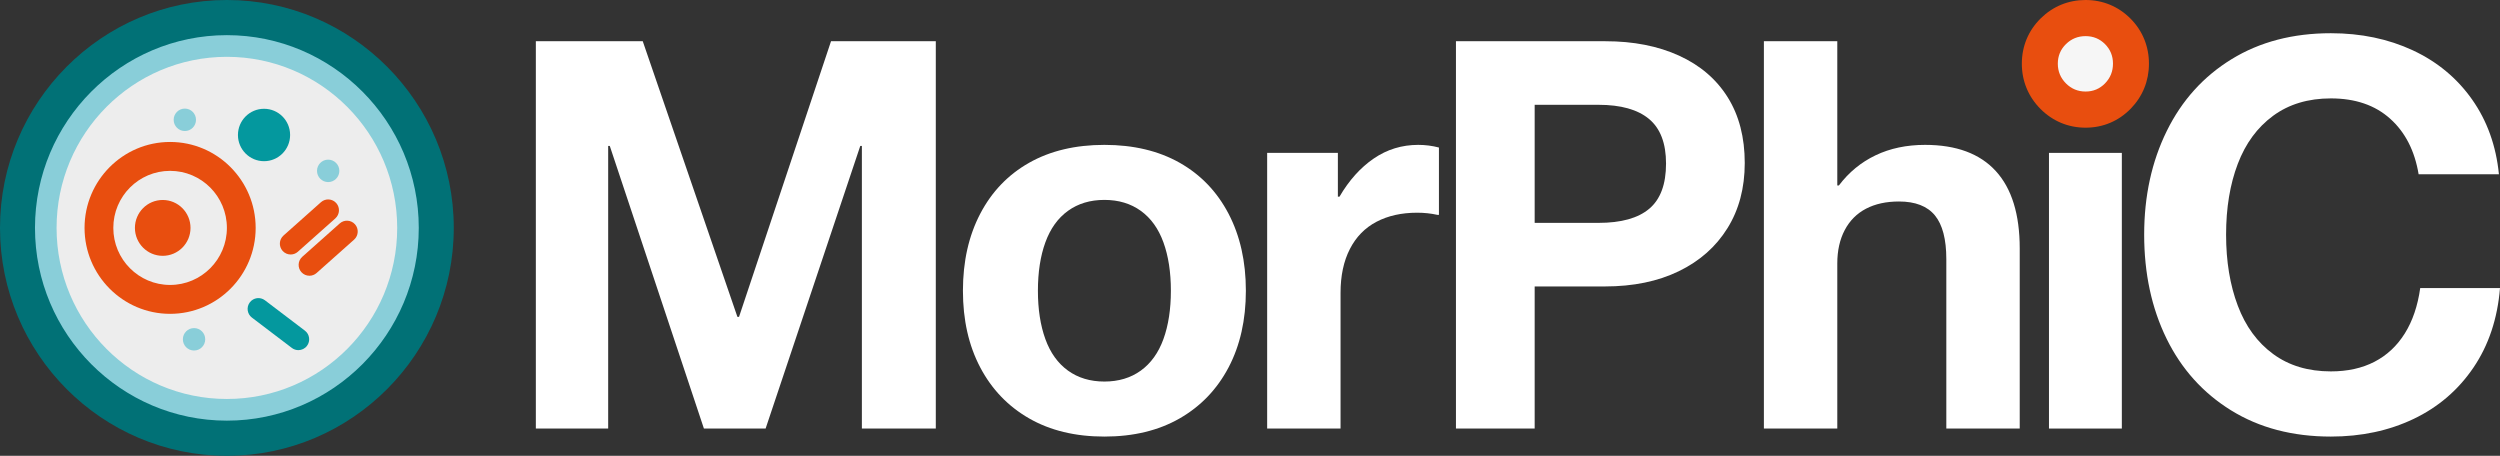 <?xml version="1.0" encoding="UTF-8" standalone="no"?><svg width='181' height='33' viewBox='0 0 181 33' fill='none' xmlns='http://www.w3.org/2000/svg'>
<rect x="0" y="0" width="181" height="33" fill="#333333" stroke="none"/>
<path d='M16.427 31.692C8.087 31.692 1.302 24.877 1.302 16.5C1.302 8.123 8.087 1.308 16.427 1.308C24.766 1.308 31.55 8.123 31.55 16.5C31.55 24.877 24.766 31.692 16.427 31.692Z' fill='white'/>
<path d='M16.427 2.616C24.06 2.616 30.249 8.832 30.249 16.5C30.249 24.168 24.06 30.384 16.427 30.384C8.793 30.384 2.604 24.168 2.604 16.5C2.604 8.832 8.793 2.616 16.427 2.616ZM16.427 0C7.369 0 0 7.402 0 16.5C0 25.598 7.369 33 16.427 33C25.484 33 32.853 25.598 32.853 16.5C32.853 7.402 25.484 0 16.427 0Z' fill='#017176'/>
<path d='M16.427 29.67C9.196 29.67 3.314 23.762 3.314 16.5C3.314 9.238 9.196 3.33 16.427 3.33C23.657 3.33 29.538 9.238 29.538 16.5C29.538 23.762 23.656 29.67 16.427 29.67Z' fill='#EDEDED'/>
<path d='M16.427 4.114C23.236 4.114 28.757 9.66 28.757 16.5C28.757 23.34 23.236 28.886 16.427 28.886C9.617 28.886 4.096 23.34 4.096 16.5C4.096 9.66 9.616 4.114 16.427 4.114ZM16.427 2.545C8.766 2.545 2.533 8.805 2.533 16.5C2.533 24.195 8.766 30.455 16.427 30.455C24.087 30.455 30.319 24.195 30.319 16.5C30.319 8.805 24.087 2.545 16.427 2.545Z' fill='#89CED9'/>
<path d='M12.315 21.676C9.474 21.676 7.162 19.354 7.162 16.5C7.162 13.645 9.474 11.323 12.315 11.323C15.157 11.323 17.469 13.645 17.469 16.5C17.469 19.354 15.157 21.676 12.315 21.676Z' fill='#EDEDED'/>
<path d='M12.315 12.37C14.586 12.37 16.427 14.219 16.427 16.5C16.427 18.781 14.586 20.63 12.315 20.63C10.045 20.63 8.204 18.781 8.204 16.5C8.204 14.219 10.045 12.37 12.315 12.37ZM12.315 10.278C8.899 10.278 6.121 13.069 6.121 16.5C6.121 19.931 8.899 22.722 12.315 22.722C15.731 22.722 18.51 19.931 18.51 16.5C18.51 13.069 15.731 10.278 12.315 10.278Z' fill='#E84E0F'/>
<path d='M11.781 18.522C12.892 18.522 13.793 17.616 13.793 16.5C13.793 15.383 12.892 14.478 11.781 14.478C10.669 14.478 9.768 15.383 9.768 16.5C9.768 17.616 10.669 18.522 11.781 18.522Z' fill='#E84E0F'/>
<path d='M19.116 11.67C20.159 11.67 21.004 10.82 21.004 9.773C21.004 8.725 20.159 7.876 19.116 7.876C18.073 7.876 17.227 8.725 17.227 9.773C17.227 10.82 18.073 11.67 19.116 11.67Z' fill='#04989E'/>
<path d='M23.76 13.183C24.206 13.183 24.569 12.819 24.569 12.37C24.569 11.922 24.206 11.558 23.76 11.558C23.313 11.558 22.951 11.922 22.951 12.37C22.951 12.819 23.313 13.183 23.76 13.183Z' fill='#89CED9'/>
<path d='M14.049 25.378C14.496 25.378 14.858 25.014 14.858 24.565C14.858 24.116 14.496 23.753 14.049 23.753C13.602 23.753 13.24 24.116 13.24 24.565C13.24 25.014 13.602 25.378 14.049 25.378Z' fill='#89CED9'/>
<path d='M13.382 9.487C13.829 9.487 14.191 9.123 14.191 8.675C14.191 8.226 13.829 7.862 13.382 7.862C12.935 7.862 12.573 8.226 12.573 8.675C12.573 9.123 12.935 9.487 13.382 9.487Z' fill='#89CED9'/>
<path d='M21.044 18.426C20.828 18.426 20.613 18.336 20.459 18.162C20.172 17.837 20.202 17.341 20.525 17.053L23.241 14.636C23.565 14.349 24.058 14.38 24.345 14.703C24.631 15.028 24.601 15.524 24.278 15.812L21.562 18.229C21.413 18.361 21.228 18.426 21.044 18.426Z' fill='#E84E0F'/>
<path d='M22.402 19.964C22.186 19.964 21.972 19.875 21.817 19.7C21.531 19.375 21.561 18.88 21.884 18.592L24.6 16.175C24.924 15.887 25.417 15.918 25.703 16.241C25.989 16.566 25.959 17.062 25.636 17.35L22.92 19.767C22.771 19.899 22.586 19.964 22.402 19.964Z' fill='#E84E0F'/>
<path d='M21.602 25.35C21.438 25.35 21.273 25.299 21.131 25.191L18.237 22.992C17.893 22.731 17.825 22.239 18.085 21.893C18.346 21.547 18.835 21.479 19.18 21.74L22.075 23.939C22.419 24.201 22.487 24.693 22.226 25.039C22.073 25.243 21.839 25.35 21.602 25.35Z' fill='#04989E'/>
<path d='M150.995 7.936C150.097 7.936 149.288 7.599 148.653 6.962C148.019 6.325 147.685 5.512 147.685 4.609C147.685 3.702 148.023 2.89 148.664 2.26C149.296 1.637 150.103 1.308 150.996 1.308C151.893 1.308 152.698 1.64 153.325 2.269C153.952 2.9 154.283 3.708 154.283 4.61C154.283 5.506 153.956 6.316 153.336 6.952C152.707 7.596 151.898 7.936 150.996 7.936L150.995 7.936Z' fill='#F6F6F6'/>
<path d='M150.995 2.616C151.55 2.616 152.02 2.809 152.404 3.194C152.788 3.58 152.98 4.052 152.98 4.609C152.98 5.167 152.787 5.643 152.404 6.037C152.02 6.431 151.55 6.627 150.995 6.627C150.44 6.627 149.966 6.431 149.574 6.037C149.182 5.643 148.986 5.167 148.986 4.609C148.986 4.052 149.182 3.58 149.574 3.194C149.966 2.809 150.439 2.616 150.995 2.616ZM150.995 0C149.756 0 148.635 0.458 147.753 1.324C146.855 2.208 146.381 3.344 146.381 4.61C146.381 5.866 146.848 6.999 147.732 7.887C148.616 8.774 149.745 9.244 150.995 9.244C152.256 9.244 153.386 8.768 154.265 7.868C155.128 6.982 155.584 5.855 155.584 4.61C155.584 3.354 155.122 2.226 154.247 1.346C153.369 0.465 152.245 0 150.995 0Z' fill='#E84E0F'/>
<path d='M38.795 2.985H46.535L53.389 22.943H53.505L60.166 2.985H67.752V31.028H62.4V10.566H62.284L55.43 31.027H50.963L44.148 10.566H44.032V31.027H38.795L38.795 2.985Z' fill='white'/>
<path d='M74.51 30.293C72.982 29.416 71.801 28.184 70.967 26.598C70.132 25.012 69.716 23.162 69.716 21.048C69.716 18.934 70.133 17.077 70.967 15.478C71.801 13.88 72.982 12.649 74.51 11.784C76.037 10.921 77.853 10.489 79.958 10.489C82.063 10.489 83.879 10.921 85.407 11.784C86.934 12.648 88.115 13.88 88.95 15.478C89.784 17.078 90.201 18.934 90.201 21.048C90.201 23.162 89.783 25.012 88.95 26.598C88.115 28.184 86.934 29.416 85.407 30.293C83.879 31.169 82.063 31.608 79.958 31.608C77.853 31.608 76.037 31.169 74.51 30.293ZM82.596 26.831C83.327 26.302 83.873 25.541 84.233 24.549C84.592 23.557 84.772 22.389 84.772 21.049C84.772 19.708 84.592 18.541 84.233 17.549C83.873 16.556 83.328 15.795 82.596 15.266C81.865 14.738 80.984 14.473 79.958 14.473C78.932 14.473 78.052 14.738 77.321 15.266C76.589 15.795 76.044 16.556 75.684 17.549C75.324 18.541 75.145 19.708 75.145 21.049C75.145 22.389 75.325 23.557 75.684 24.549C76.043 25.541 76.589 26.303 77.321 26.831C78.052 27.359 78.932 27.624 79.958 27.624C80.985 27.624 81.865 27.359 82.596 26.831Z' fill='white'/>
<path d='M91.741 11.069H96.862V14.24H96.978C97.671 13.054 98.499 12.132 99.462 11.475C100.425 10.817 101.496 10.489 102.678 10.489C103.191 10.489 103.691 10.553 104.179 10.681V15.555H104.064C103.601 15.453 103.114 15.4 102.6 15.4C101.47 15.4 100.488 15.62 99.655 16.058C98.82 16.497 98.178 17.154 97.73 18.031C97.28 18.908 97.056 19.965 97.056 21.203V31.027H91.742V11.069H91.741Z' fill='white'/>
<path d='M105.411 2.985H116.231C118.259 2.985 120.037 3.333 121.564 4.029C123.091 4.726 124.265 5.731 125.087 7.046C125.909 8.362 126.32 9.947 126.32 11.804C126.32 13.609 125.902 15.183 125.068 16.523C124.234 17.864 123.06 18.902 121.544 19.637C120.03 20.372 118.246 20.739 116.193 20.739H111.11V31.028H105.411V2.985ZM119.408 15.111C120.217 14.428 120.621 13.338 120.621 11.842C120.621 10.373 120.21 9.297 119.389 8.613C118.567 7.93 117.348 7.588 115.731 7.588H111.11V16.136H115.731C117.373 16.136 118.6 15.795 119.408 15.111H119.408Z' fill='white'/>
<path d='M127.706 2.985H133.02V13.428H133.135C133.854 12.475 134.74 11.746 135.793 11.243C136.845 10.74 138.039 10.489 139.374 10.489C141.632 10.489 143.34 11.121 144.495 12.384C145.651 13.648 146.228 15.517 146.228 17.993V31.028H140.914V18.766C140.914 17.322 140.638 16.266 140.086 15.594C139.534 14.924 138.667 14.588 137.487 14.588C136.563 14.588 135.767 14.762 135.099 15.11C134.432 15.459 133.918 15.975 133.559 16.657C133.199 17.341 133.02 18.147 133.02 19.075V31.027H127.706V2.985H127.706Z' fill='white'/>
<path d='M148.346 11.069H153.621V31.027H148.346V11.069Z' fill='white'/>
<path d='M161.533 29.712C159.493 28.449 157.933 26.715 156.855 24.51C155.777 22.305 155.238 19.798 155.238 16.987C155.238 14.202 155.783 11.701 156.875 9.483C157.966 7.266 159.532 5.532 161.573 4.281C163.614 3.03 166.007 2.405 168.755 2.405C170.936 2.405 172.913 2.818 174.685 3.642C176.455 4.468 177.886 5.654 178.978 7.201C180.069 8.748 180.717 10.553 180.922 12.616H175.108C174.825 10.915 174.139 9.574 173.047 8.594C171.956 7.615 170.525 7.124 168.755 7.124C167.111 7.124 165.718 7.544 164.577 8.381C163.434 9.22 162.58 10.38 162.016 11.862C161.451 13.345 161.169 15.053 161.169 16.987C161.169 18.921 161.451 20.636 162.016 22.131C162.58 23.627 163.434 24.794 164.577 25.631C165.718 26.47 167.111 26.889 168.755 26.889C169.96 26.889 171.013 26.657 171.912 26.192C172.81 25.728 173.542 25.045 174.107 24.142C174.671 23.24 175.044 22.144 175.224 20.855H181C180.82 23.072 180.178 24.993 179.075 26.618C177.971 28.242 176.527 29.48 174.743 30.331C172.958 31.182 170.962 31.608 168.756 31.608C165.983 31.608 163.577 30.976 161.535 29.712H161.533Z' fill='white'/>
</svg>
